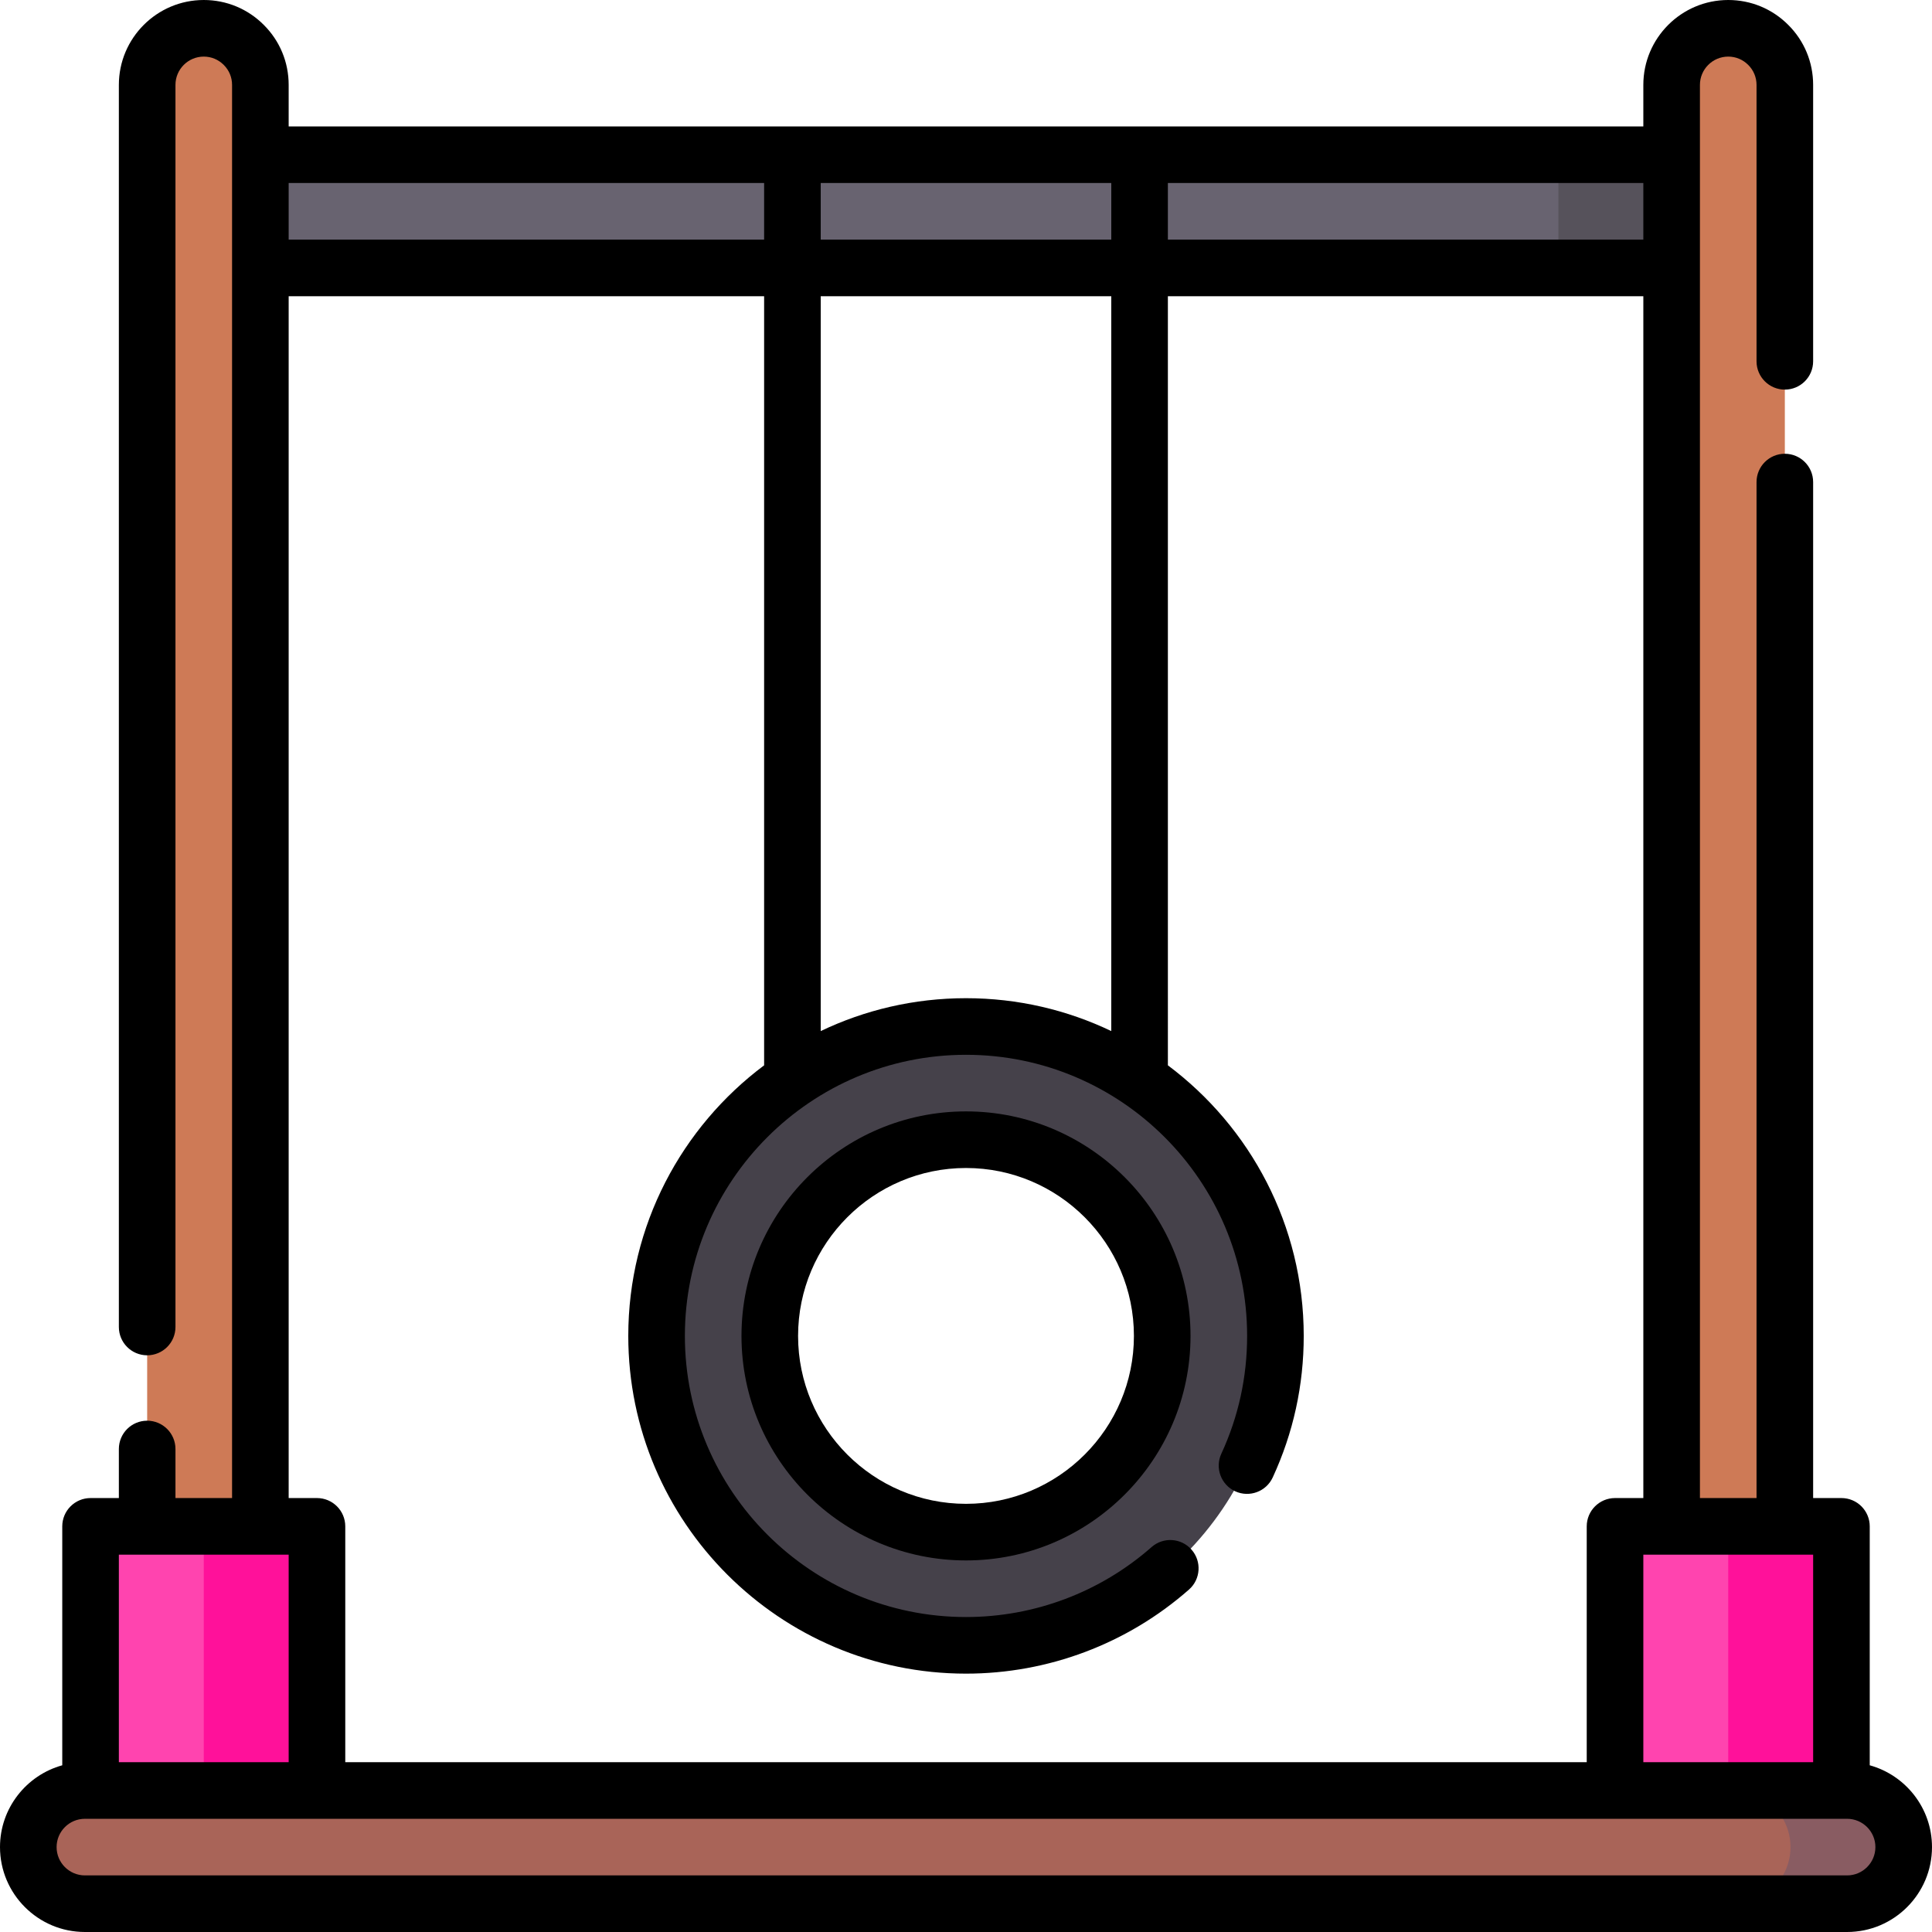 <?xml version="1.0" encoding="iso-8859-1"?>
<!-- Generator: Adobe Illustrator 19.0.0, SVG Export Plug-In . SVG Version: 6.00 Build 0)  -->
<svg version="1.1" id="Capa_1" xmlns="http://www.w3.org/2000/svg" xmlns:xlink="http://www.w3.org/1999/xlink" x="0px" y="0px"
	 viewBox="0 0 512 512" style="enable-background:new 0 0 512 512;" xml:space="preserve">
<rect x="69" y="41" style="fill:#686370;" width="374" height="30"/>
<rect x="413" y="41" style="fill:#56525B;" width="30" height="30"/>
<g>
	<path style="fill:#CE7A56;" d="M69,479.5H39v-457c0-8.284,6.716-15,15-15l0,0c8.284,0,15,6.716,15,15V479.5z"/>
	<path style="fill:#CE7A56;" d="M473,479.5h-30v-457c0-8.284,6.716-15,15-15l0,0c8.284,0,15,6.716,15,15V479.5z"/>
</g>
<path style="fill:#45414A;" d="M256,272.031c-45.287,0-82,36.713-82,82s36.713,82,82,82s82-36.713,82-82
	S301.287,272.031,256,272.031z M256,406.031c-28.673,0-52-23.327-52-52s23.327-52,52-52s52,23.327,52,52
	S284.673,406.031,256,406.031z"/>
<g>
	<rect x="24" y="404.5" style="fill:#FF44AF;" width="60" height="70"/>
	<rect x="428" y="404.5" style="fill:#FF44AF;" width="60" height="70"/>
</g>
<g>
	<rect x="54" y="404.5" style="fill:#FF119A;" width="30" height="70"/>
	<rect x="458" y="404.5" style="fill:#FF119A;" width="30" height="70"/>
</g>
<path style="fill:#A96458;" d="M489.5,504.5h-467c-8.284,0-15-6.716-15-15l0,0c0-8.284,6.716-15,15-15h467c8.284,0,15,6.716,15,15
	l0,0C504.5,497.784,497.784,504.5,489.5,504.5z"/>
<path style="fill:#895C62;" d="M489.5,474.5h-30c8.284,0,15,6.716,15,15s-6.716,15-15,15h30c8.284,0,15-6.716,15-15
	S497.784,474.5,489.5,474.5z"/>
<path d="M256,294.531c-32.809,0-59.5,26.691-59.5,59.5s26.691,59.5,59.5,59.5s59.5-26.691,59.5-59.5S288.809,294.531,256,294.531z
	 M256,398.531c-24.538,0-44.5-19.962-44.5-44.5s19.962-44.5,44.5-44.5s44.5,19.962,44.5,44.5S280.538,398.531,256,398.531z"/>
<path d="M495.5,467.819V404.5c0-4.142-3.358-7.5-7.5-7.5h-7.5V127.75c0-4.142-3.358-7.5-7.5-7.5s-7.5,3.358-7.5,7.5V397h-15V22.5
	l0,0l0,0c0-4.136,3.364-7.5,7.5-7.5c2,0,3.878,0.779,5.306,2.213c1.415,1.409,2.194,3.287,2.194,5.287v73.25
	c0,4.142,3.358,7.5,7.5,7.5s7.5-3.358,7.5-7.5V22.5c0-6.017-2.346-11.668-6.587-15.894C469.668,2.346,464.017,0,458,0
	c-12.407,0-22.5,10.093-22.5,22.5v11h-359v-11c0-6.017-2.346-11.668-6.587-15.894C65.668,2.346,60.017,0,54,0
	C41.593,0,31.5,10.093,31.5,22.5v329.167c0,4.142,3.358,7.5,7.5,7.5s7.5-3.358,7.5-7.5V22.5c0-4.136,3.364-7.5,7.5-7.5
	c2,0,3.878,0.779,5.306,2.213C60.721,18.622,61.5,20.5,61.5,22.5l0,0l0,0V397h-15v-13c0-4.142-3.358-7.5-7.5-7.5s-7.5,3.358-7.5,7.5
	v13H24c-4.142,0-7.5,3.358-7.5,7.5v63.319C6.998,470.452,0,479.171,0,489.5C0,501.907,10.093,512,22.5,512h467
	c12.407,0,22.5-10.093,22.5-22.5C512,479.171,505.002,470.452,495.5,467.819z M480.5,412v55h-45v-55H480.5z M435.5,63.5h-126v-15
	h126V63.5z M256,264.531c-13.775,0-26.832,3.131-38.5,8.714V78.5h77v194.745C282.832,267.662,269.775,264.531,256,264.531z
	 M217.5,63.5v-15h77v15H217.5z M202.5,48.5v15h-126v-15H202.5z M76.5,78.5h126v203.824c-21.839,16.335-36,42.399-36,71.708
	c0,49.351,40.149,89.5,89.5,89.5c21.773,0,42.759-7.912,59.09-22.278c3.11-2.736,3.414-7.475,0.678-10.585
	s-7.475-3.413-10.585-0.678c-13.592,11.957-31.059,18.541-49.183,18.541c-41.08,0-74.5-33.42-74.5-74.5s33.42-74.5,74.5-74.5
	s74.5,33.42,74.5,74.5c0,10.902-2.299,21.405-6.833,31.216c-1.738,3.76-0.099,8.217,3.662,9.955c3.76,1.735,8.216,0.098,9.955-3.662
	c5.453-11.797,8.217-24.417,8.217-37.509c0-29.309-14.161-55.372-36-71.708V78.5h126V397H428c-4.142,0-7.5,3.358-7.5,7.5V467h-329
	v-62.5c0-4.142-3.358-7.5-7.5-7.5h-7.5V78.5z M31.5,412h45v55h-45V412z M489.5,497h-467c-4.136,0-7.5-3.364-7.5-7.5
	s3.364-7.5,7.5-7.5l0,0H488l0,0l0,0h1.5c4.136,0,7.5,3.364,7.5,7.5S493.636,497,489.5,497z"/>
<g>
</g>
<g>
</g>
<g>
</g>
<g>
</g>
<g>
</g>
<g>
</g>
<g>
</g>
<g>
</g>
<g>
</g>
<g>
</g>
<g>
</g>
<g>
</g>
<g>
</g>
<g>
</g>
<g>
</g>
</svg>
